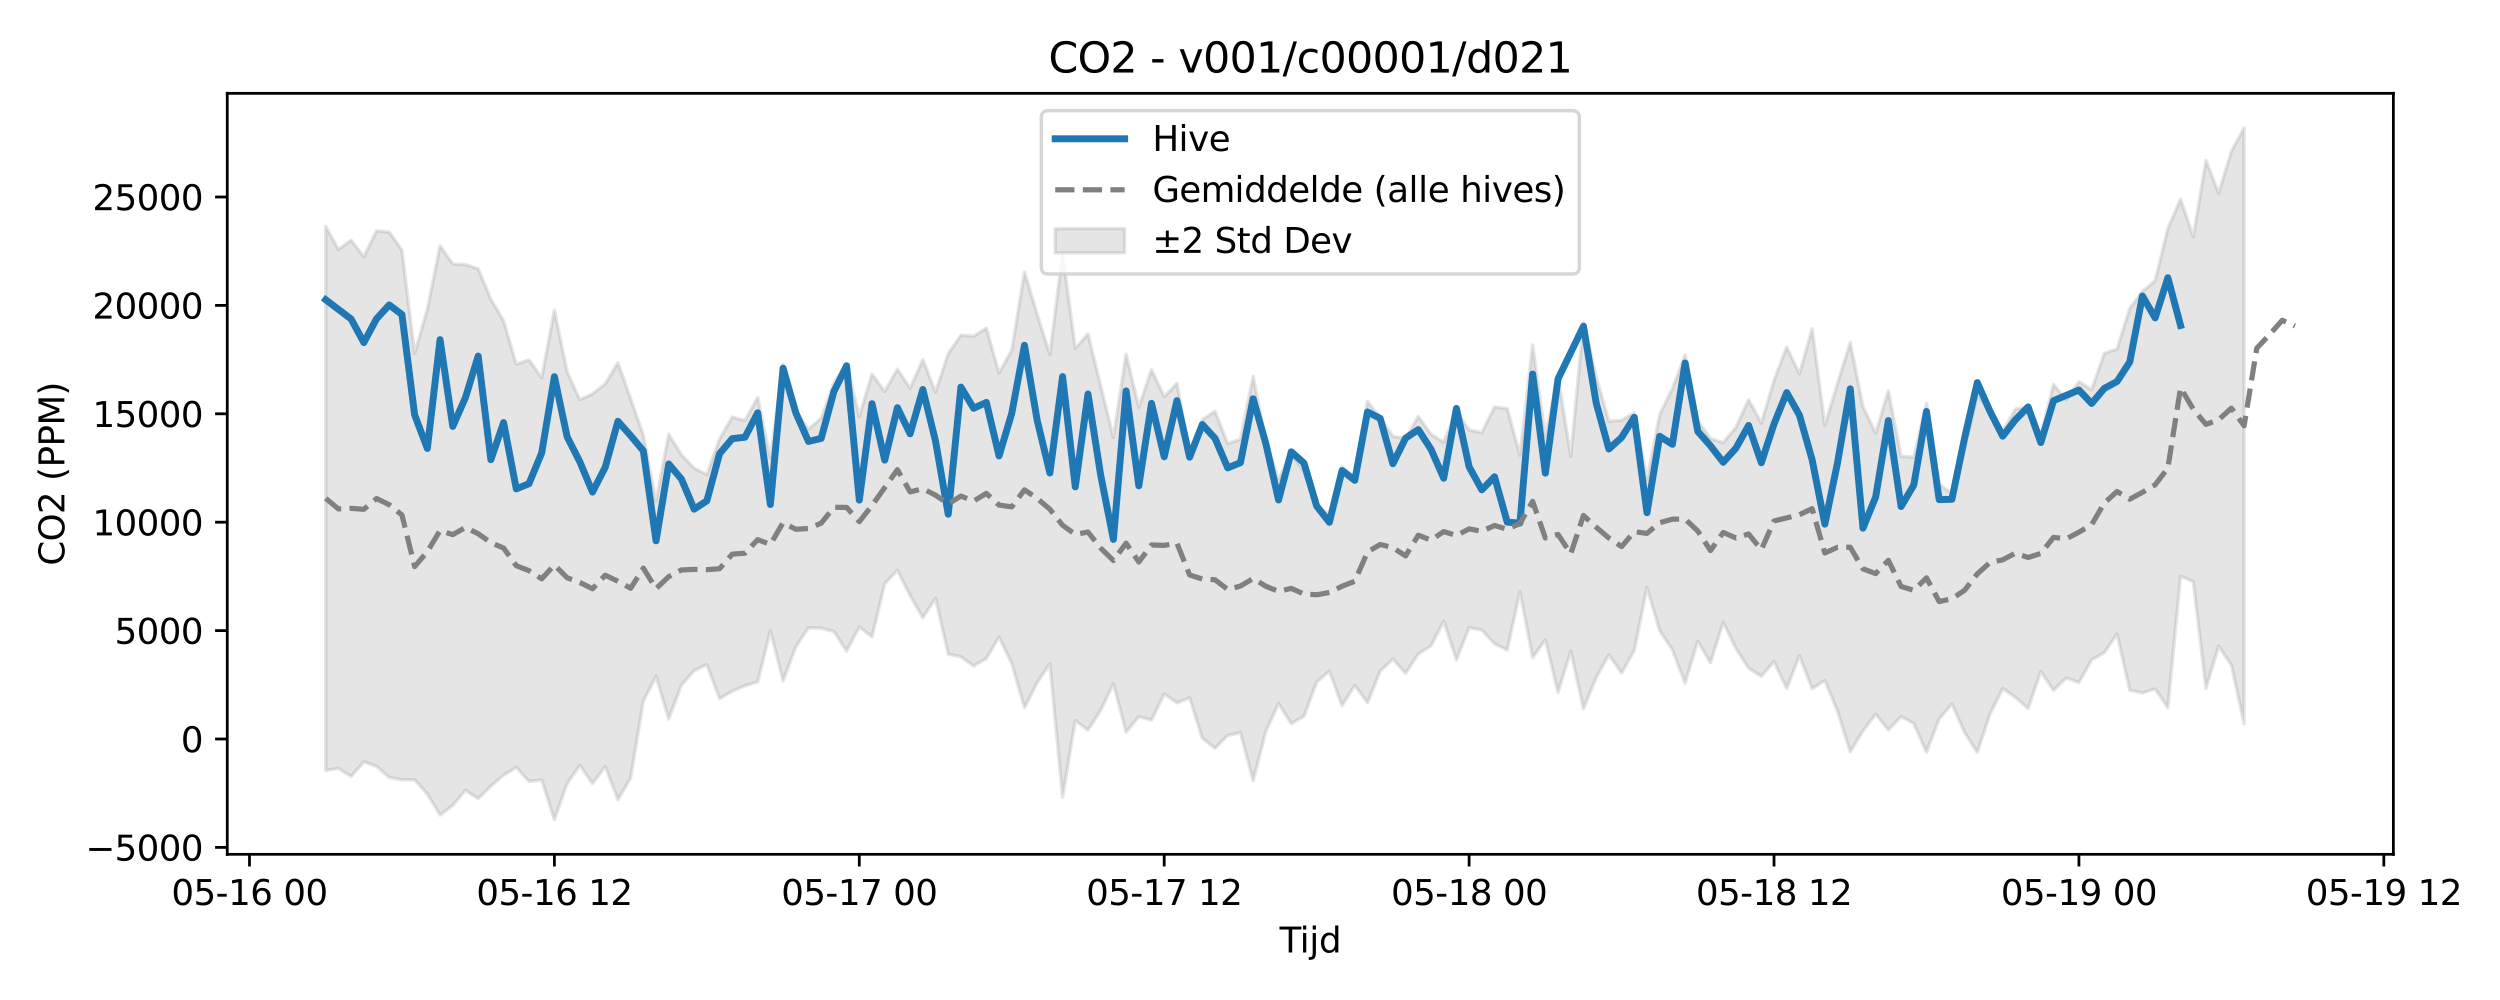 <?xml version="1.0" encoding="utf-8" standalone="no"?>
<!DOCTYPE svg PUBLIC "-//W3C//DTD SVG 1.1//EN"
  "http://www.w3.org/Graphics/SVG/1.1/DTD/svg11.dtd">
<svg xmlns:xlink="http://www.w3.org/1999/xlink" width="720pt" height="288pt" viewBox="0 0 720 288" xmlns="http://www.w3.org/2000/svg" version="1.1">
 <defs>
  <style type="text/css">*{stroke-linejoin: round; stroke-linecap: butt}</style>
 </defs>
 <g id="figure_1">
  <g id="patch_1">
   <path d="M 0 288 
L 720 288 
L 720 0 
L 0 0 
z
" style="fill: #ffffff"/>
  </g>
  <g id="axes_1">
   <g id="patch_2">
    <path d="M 65.45 246.04 
L 689.29 246.04 
L 689.29 26.88 
L 65.45 26.88 
z
" style="fill: #ffffff"/>
   </g>
   <g id="FillBetweenPolyCollection_1">
    <defs>
     <path id="m269639e3c4" d="M 93.806 -222.802 
L 93.806 -66.128 
L 97.465 -66.701 
L 101.124 -64.359 
L 104.783 -68.588 
L 108.442 -67.292 
L 112.101 -64.112 
L 115.76 -63.41 
L 119.419 -63.426 
L 123.077 -59.321 
L 126.736 -53.257 
L 130.395 -56.061 
L 134.054 -60.397 
L 137.713 -57.988 
L 141.372 -61.581 
L 145.031 -64.746 
L 148.69 -67.014 
L 152.348 -62.952 
L 156.007 -63.383 
L 159.666 -51.922 
L 163.325 -62.303 
L 166.984 -67.594 
L 170.643 -62.314 
L 174.302 -67.238 
L 177.961 -57.681 
L 181.62 -63.947 
L 185.278 -86.053 
L 188.937 -93.238 
L 192.596 -80.902 
L 196.255 -90.704 
L 199.914 -94.871 
L 203.573 -96.565 
L 207.232 -86.812 
L 210.891 -88.934 
L 214.549 -90.507 
L 218.208 -91.633 
L 221.867 -106.321 
L 225.526 -91.916 
L 229.185 -101.656 
L 232.844 -107.202 
L 236.503 -107.105 
L 240.162 -106.128 
L 243.821 -100.5 
L 247.479 -107.452 
L 251.138 -104.593 
L 254.797 -119.901 
L 258.456 -123.761 
L 262.115 -116.471 
L 265.774 -110.108 
L 269.433 -115.696 
L 273.092 -99.647 
L 276.75 -98.811 
L 280.409 -96.209 
L 284.068 -98.354 
L 287.727 -104.508 
L 291.386 -96.945 
L 295.045 -84.189 
L 298.704 -91.402 
L 302.363 -96.826 
L 306.022 -58.395 
L 309.68 -80.449 
L 313.339 -77.741 
L 316.998 -83.394 
L 320.657 -91.088 
L 324.316 -77.114 
L 327.975 -81.587 
L 331.634 -80.607 
L 335.293 -88.119 
L 338.952 -85.571 
L 342.61 -87.033 
L 346.269 -75.351 
L 349.928 -72.497 
L 353.587 -76.19 
L 357.246 -76.97 
L 360.905 -63.139 
L 364.564 -77.354 
L 368.223 -85.428 
L 371.881 -79.589 
L 375.54 -81.687 
L 379.199 -91.556 
L 382.858 -94.683 
L 386.517 -84.786 
L 390.176 -90.61 
L 393.835 -85.619 
L 397.494 -94.718 
L 401.153 -98.193 
L 404.811 -94.126 
L 408.47 -99.627 
L 412.129 -102.008 
L 415.788 -109.136 
L 419.447 -97.989 
L 423.106 -107.21 
L 426.765 -106.576 
L 430.424 -102.53 
L 434.082 -100.814 
L 437.741 -117.588 
L 441.4 -98.607 
L 445.059 -103.71 
L 448.718 -88.621 
L 452.377 -100.473 
L 456.036 -83.891 
L 459.695 -92.806 
L 463.354 -99.416 
L 467.012 -94.192 
L 470.671 -100.64 
L 474.33 -118.799 
L 477.989 -106.358 
L 481.648 -100.847 
L 485.307 -91.272 
L 488.966 -103.338 
L 492.625 -97.149 
L 496.283 -108.779 
L 499.942 -101.21 
L 503.601 -95.542 
L 507.26 -93.213 
L 510.919 -97.465 
L 514.578 -89.694 
L 518.237 -99.178 
L 521.896 -89.66 
L 525.555 -92.006 
L 529.213 -83.189 
L 532.872 -71.458 
L 536.531 -77.484 
L 540.19 -82.32 
L 543.849 -77.799 
L 547.508 -81.627 
L 551.167 -79.63 
L 554.826 -71.335 
L 558.484 -80.937 
L 562.143 -85.252 
L 565.802 -77.086 
L 569.461 -71.281 
L 573.12 -82.365 
L 576.779 -89.687 
L 580.438 -87.169 
L 584.097 -83.977 
L 587.756 -94.622 
L 591.414 -89.181 
L 595.073 -92.762 
L 598.732 -91.425 
L 602.391 -97.977 
L 606.05 -100.043 
L 609.709 -105.412 
L 613.368 -89.241 
L 617.027 -88.439 
L 620.685 -89.592 
L 624.344 -84.201 
L 628.003 -122.051 
L 631.662 -120.487 
L 635.321 -89.762 
L 638.98 -101.925 
L 642.639 -96.463 
L 646.298 -79.602 
L 646.298 -251.158 
L 646.298 -251.158 
L 642.639 -244.425 
L 638.98 -232.35 
L 635.321 -241.785 
L 631.662 -219.808 
L 628.003 -230.64 
L 624.344 -222.18 
L 620.685 -207.176 
L 617.027 -204.017 
L 613.368 -199.207 
L 609.709 -187.478 
L 606.05 -186.241 
L 602.391 -175.808 
L 598.732 -178.055 
L 595.073 -172.839 
L 591.414 -177.303 
L 587.756 -162.587 
L 584.097 -170.91 
L 580.438 -170.194 
L 576.779 -163.852 
L 573.12 -169.676 
L 569.461 -174.161 
L 565.802 -158.944 
L 562.143 -145.832 
L 558.484 -148.565 
L 554.826 -171.81 
L 551.167 -156.342 
L 547.508 -156.583 
L 543.849 -175.446 
L 540.19 -163.296 
L 536.531 -170.879 
L 532.872 -189.337 
L 529.213 -177.6 
L 525.555 -165.454 
L 521.896 -193.355 
L 518.237 -180.333 
L 514.578 -188.051 
L 510.919 -178.445 
L 507.26 -166.125 
L 503.601 -172.875 
L 499.942 -164.918 
L 496.283 -160.519 
L 492.625 -161.722 
L 488.966 -166.793 
L 485.307 -185.759 
L 481.648 -176.111 
L 477.989 -168.563 
L 474.33 -149.971 
L 470.671 -169.117 
L 467.012 -166.961 
L 463.354 -166.671 
L 459.695 -179.558 
L 456.036 -195.196 
L 452.377 -156.554 
L 448.718 -179.544 
L 445.059 -162.422 
L 441.4 -188.627 
L 437.741 -156.871 
L 434.082 -170.319 
L 430.424 -170.78 
L 426.765 -163.405 
L 423.106 -164.148 
L 419.447 -169.546 
L 415.788 -160.667 
L 412.129 -162.905 
L 408.47 -168.089 
L 404.811 -161.666 
L 401.153 -162.353 
L 397.494 -167.655 
L 393.835 -172.405 
L 390.176 -150.583 
L 386.517 -153.549 
L 382.858 -140.031 
L 379.199 -141.862 
L 375.54 -152.164 
L 371.881 -157.505 
L 368.223 -149.934 
L 364.564 -160.945 
L 360.905 -179.672 
L 357.246 -161.468 
L 353.587 -160.241 
L 349.928 -169.553 
L 346.269 -167.139 
L 342.61 -157.798 
L 338.952 -177.606 
L 335.293 -173.738 
L 331.634 -181.506 
L 327.975 -170.706 
L 324.316 -186.026 
L 320.657 -162.035 
L 316.998 -176.901 
L 313.339 -191.819 
L 309.68 -187.684 
L 306.022 -215.086 
L 302.363 -185.878 
L 298.704 -197.507 
L 295.045 -209.669 
L 291.386 -187.11 
L 287.727 -180.562 
L 284.068 -193.459 
L 280.409 -191.182 
L 276.75 -191.459 
L 273.092 -186.141 
L 269.433 -175.074 
L 265.774 -184.411 
L 262.115 -176.187 
L 258.456 -181.692 
L 254.797 -175.245 
L 251.138 -180.261 
L 247.479 -168.049 
L 243.821 -183.247 
L 240.162 -177.644 
L 236.503 -167.551 
L 232.844 -164.4 
L 229.185 -169.491 
L 225.526 -183.025 
L 221.867 -156.096 
L 218.208 -173.55 
L 214.549 -166.851 
L 210.891 -167.874 
L 207.232 -161.608 
L 203.573 -151.305 
L 199.914 -153.151 
L 196.255 -156.998 
L 192.596 -162.946 
L 188.937 -143.675 
L 185.278 -162.701 
L 181.62 -173.196 
L 177.961 -183.498 
L 174.302 -177.44 
L 170.643 -174.554 
L 166.984 -172.904 
L 163.325 -180.923 
L 159.666 -198.662 
L 156.007 -179.21 
L 152.348 -184.345 
L 148.69 -183.127 
L 145.031 -195.591 
L 141.372 -201.831 
L 137.713 -210.585 
L 134.054 -211.81 
L 130.395 -211.99 
L 126.736 -217.184 
L 123.077 -198.941 
L 119.419 -186.227 
L 115.76 -215.955 
L 112.101 -221.166 
L 108.442 -221.535 
L 104.783 -214.043 
L 101.124 -218.827 
L 97.465 -216.17 
L 93.806 -222.802 
z
" style="stroke: #808080; stroke-opacity: 0.2"/>
    </defs>
    <g clip-path="url(#pb106a09629)">
     <use xlink:href="#m269639e3c4" x="0" y="288" style="fill: #808080; fill-opacity: 0.2; stroke: #808080; stroke-opacity: 0.2"/>
    </g>
   </g>
   <g id="matplotlib.axis_1">
    <g id="xtick_1">
     <g id="line2d_1">
      <defs>
       <path id="m9299d41a07" d="M 0 0 
L 0 3.5 
" style="stroke: #000000; stroke-width: 0.8"/>
      </defs>
      <g>
       <use xlink:href="#m9299d41a07" x="71.853" y="246.04" style="stroke: #000000; stroke-width: 0.8"/>
      </g>
     </g>
     <g id="text_1">
      <!-- 05-16 00 -->
      <g transform="translate(49.373 260.638) scale(0.1 -0.1)">
       <defs>
        <path id="DejaVuSans-30" d="M 2034 4250 
Q 1547 4250 1301 3770 
Q 1056 3291 1056 2328 
Q 1056 1369 1301 889 
Q 1547 409 2034 409 
Q 2525 409 2770 889 
Q 3016 1369 3016 2328 
Q 3016 3291 2770 3770 
Q 2525 4250 2034 4250 
z
M 2034 4750 
Q 2819 4750 3233 4129 
Q 3647 3509 3647 2328 
Q 3647 1150 3233 529 
Q 2819 -91 2034 -91 
Q 1250 -91 836 529 
Q 422 1150 422 2328 
Q 422 3509 836 4129 
Q 1250 4750 2034 4750 
z
" transform="scale(0.016)"/>
        <path id="DejaVuSans-35" d="M 691 4666 
L 3169 4666 
L 3169 4134 
L 1269 4134 
L 1269 2991 
Q 1406 3038 1543 3061 
Q 1681 3084 1819 3084 
Q 2600 3084 3056 2656 
Q 3513 2228 3513 1497 
Q 3513 744 3044 326 
Q 2575 -91 1722 -91 
Q 1428 -91 1123 -41 
Q 819 9 494 109 
L 494 744 
Q 775 591 1075 516 
Q 1375 441 1709 441 
Q 2250 441 2565 725 
Q 2881 1009 2881 1497 
Q 2881 1984 2565 2268 
Q 2250 2553 1709 2553 
Q 1456 2553 1204 2497 
Q 953 2441 691 2322 
L 691 4666 
z
" transform="scale(0.016)"/>
        <path id="DejaVuSans-2d" d="M 313 2009 
L 1997 2009 
L 1997 1497 
L 313 1497 
L 313 2009 
z
" transform="scale(0.016)"/>
        <path id="DejaVuSans-31" d="M 794 531 
L 1825 531 
L 1825 4091 
L 703 3866 
L 703 4441 
L 1819 4666 
L 2450 4666 
L 2450 531 
L 3481 531 
L 3481 0 
L 794 0 
L 794 531 
z
" transform="scale(0.016)"/>
        <path id="DejaVuSans-36" d="M 2113 2584 
Q 1688 2584 1439 2293 
Q 1191 2003 1191 1497 
Q 1191 994 1439 701 
Q 1688 409 2113 409 
Q 2538 409 2786 701 
Q 3034 994 3034 1497 
Q 3034 2003 2786 2293 
Q 2538 2584 2113 2584 
z
M 3366 4563 
L 3366 3988 
Q 3128 4100 2886 4159 
Q 2644 4219 2406 4219 
Q 1781 4219 1451 3797 
Q 1122 3375 1075 2522 
Q 1259 2794 1537 2939 
Q 1816 3084 2150 3084 
Q 2853 3084 3261 2657 
Q 3669 2231 3669 1497 
Q 3669 778 3244 343 
Q 2819 -91 2113 -91 
Q 1303 -91 875 529 
Q 447 1150 447 2328 
Q 447 3434 972 4092 
Q 1497 4750 2381 4750 
Q 2619 4750 2861 4703 
Q 3103 4656 3366 4563 
z
" transform="scale(0.016)"/>
        <path id="DejaVuSans-20" transform="scale(0.016)"/>
       </defs>
       <use xlink:href="#DejaVuSans-30"/>
       <use xlink:href="#DejaVuSans-35" transform="translate(63.623 0)"/>
       <use xlink:href="#DejaVuSans-2d" transform="translate(127.246 0)"/>
       <use xlink:href="#DejaVuSans-31" transform="translate(163.33 0)"/>
       <use xlink:href="#DejaVuSans-36" transform="translate(226.953 0)"/>
       <use xlink:href="#DejaVuSans-20" transform="translate(290.576 0)"/>
       <use xlink:href="#DejaVuSans-30" transform="translate(322.363 0)"/>
       <use xlink:href="#DejaVuSans-30" transform="translate(385.986 0)"/>
      </g>
     </g>
    </g>
    <g id="xtick_2">
     <g id="line2d_2">
      <g>
       <use xlink:href="#m9299d41a07" x="159.666" y="246.04" style="stroke: #000000; stroke-width: 0.8"/>
      </g>
     </g>
     <g id="text_2">
      <!-- 05-16 12 -->
      <g transform="translate(137.186 260.638) scale(0.1 -0.1)">
       <defs>
        <path id="DejaVuSans-32" d="M 1228 531 
L 3431 531 
L 3431 0 
L 469 0 
L 469 531 
Q 828 903 1448 1529 
Q 2069 2156 2228 2338 
Q 2531 2678 2651 2914 
Q 2772 3150 2772 3378 
Q 2772 3750 2511 3984 
Q 2250 4219 1831 4219 
Q 1534 4219 1204 4116 
Q 875 4013 500 3803 
L 500 4441 
Q 881 4594 1212 4672 
Q 1544 4750 1819 4750 
Q 2544 4750 2975 4387 
Q 3406 4025 3406 3419 
Q 3406 3131 3298 2873 
Q 3191 2616 2906 2266 
Q 2828 2175 2409 1742 
Q 1991 1309 1228 531 
z
" transform="scale(0.016)"/>
       </defs>
       <use xlink:href="#DejaVuSans-30"/>
       <use xlink:href="#DejaVuSans-35" transform="translate(63.623 0)"/>
       <use xlink:href="#DejaVuSans-2d" transform="translate(127.246 0)"/>
       <use xlink:href="#DejaVuSans-31" transform="translate(163.33 0)"/>
       <use xlink:href="#DejaVuSans-36" transform="translate(226.953 0)"/>
       <use xlink:href="#DejaVuSans-20" transform="translate(290.576 0)"/>
       <use xlink:href="#DejaVuSans-31" transform="translate(322.363 0)"/>
       <use xlink:href="#DejaVuSans-32" transform="translate(385.986 0)"/>
      </g>
     </g>
    </g>
    <g id="xtick_3">
     <g id="line2d_3">
      <g>
       <use xlink:href="#m9299d41a07" x="247.479" y="246.04" style="stroke: #000000; stroke-width: 0.8"/>
      </g>
     </g>
     <g id="text_3">
      <!-- 05-17 00 -->
      <g transform="translate(224.999 260.638) scale(0.1 -0.1)">
       <defs>
        <path id="DejaVuSans-37" d="M 525 4666 
L 3525 4666 
L 3525 4397 
L 1831 0 
L 1172 0 
L 2766 4134 
L 525 4134 
L 525 4666 
z
" transform="scale(0.016)"/>
       </defs>
       <use xlink:href="#DejaVuSans-30"/>
       <use xlink:href="#DejaVuSans-35" transform="translate(63.623 0)"/>
       <use xlink:href="#DejaVuSans-2d" transform="translate(127.246 0)"/>
       <use xlink:href="#DejaVuSans-31" transform="translate(163.33 0)"/>
       <use xlink:href="#DejaVuSans-37" transform="translate(226.953 0)"/>
       <use xlink:href="#DejaVuSans-20" transform="translate(290.576 0)"/>
       <use xlink:href="#DejaVuSans-30" transform="translate(322.363 0)"/>
       <use xlink:href="#DejaVuSans-30" transform="translate(385.986 0)"/>
      </g>
     </g>
    </g>
    <g id="xtick_4">
     <g id="line2d_4">
      <g>
       <use xlink:href="#m9299d41a07" x="335.293" y="246.04" style="stroke: #000000; stroke-width: 0.8"/>
      </g>
     </g>
     <g id="text_4">
      <!-- 05-17 12 -->
      <g transform="translate(312.812 260.638) scale(0.1 -0.1)">
       <use xlink:href="#DejaVuSans-30"/>
       <use xlink:href="#DejaVuSans-35" transform="translate(63.623 0)"/>
       <use xlink:href="#DejaVuSans-2d" transform="translate(127.246 0)"/>
       <use xlink:href="#DejaVuSans-31" transform="translate(163.33 0)"/>
       <use xlink:href="#DejaVuSans-37" transform="translate(226.953 0)"/>
       <use xlink:href="#DejaVuSans-20" transform="translate(290.576 0)"/>
       <use xlink:href="#DejaVuSans-31" transform="translate(322.363 0)"/>
       <use xlink:href="#DejaVuSans-32" transform="translate(385.986 0)"/>
      </g>
     </g>
    </g>
    <g id="xtick_5">
     <g id="line2d_5">
      <g>
       <use xlink:href="#m9299d41a07" x="423.106" y="246.04" style="stroke: #000000; stroke-width: 0.8"/>
      </g>
     </g>
     <g id="text_5">
      <!-- 05-18 00 -->
      <g transform="translate(400.625 260.638) scale(0.1 -0.1)">
       <defs>
        <path id="DejaVuSans-38" d="M 2034 2216 
Q 1584 2216 1326 1975 
Q 1069 1734 1069 1313 
Q 1069 891 1326 650 
Q 1584 409 2034 409 
Q 2484 409 2743 651 
Q 3003 894 3003 1313 
Q 3003 1734 2745 1975 
Q 2488 2216 2034 2216 
z
M 1403 2484 
Q 997 2584 770 2862 
Q 544 3141 544 3541 
Q 544 4100 942 4425 
Q 1341 4750 2034 4750 
Q 2731 4750 3128 4425 
Q 3525 4100 3525 3541 
Q 3525 3141 3298 2862 
Q 3072 2584 2669 2484 
Q 3125 2378 3379 2068 
Q 3634 1759 3634 1313 
Q 3634 634 3220 271 
Q 2806 -91 2034 -91 
Q 1263 -91 848 271 
Q 434 634 434 1313 
Q 434 1759 690 2068 
Q 947 2378 1403 2484 
z
M 1172 3481 
Q 1172 3119 1398 2916 
Q 1625 2713 2034 2713 
Q 2441 2713 2670 2916 
Q 2900 3119 2900 3481 
Q 2900 3844 2670 4047 
Q 2441 4250 2034 4250 
Q 1625 4250 1398 4047 
Q 1172 3844 1172 3481 
z
" transform="scale(0.016)"/>
       </defs>
       <use xlink:href="#DejaVuSans-30"/>
       <use xlink:href="#DejaVuSans-35" transform="translate(63.623 0)"/>
       <use xlink:href="#DejaVuSans-2d" transform="translate(127.246 0)"/>
       <use xlink:href="#DejaVuSans-31" transform="translate(163.33 0)"/>
       <use xlink:href="#DejaVuSans-38" transform="translate(226.953 0)"/>
       <use xlink:href="#DejaVuSans-20" transform="translate(290.576 0)"/>
       <use xlink:href="#DejaVuSans-30" transform="translate(322.363 0)"/>
       <use xlink:href="#DejaVuSans-30" transform="translate(385.986 0)"/>
      </g>
     </g>
    </g>
    <g id="xtick_6">
     <g id="line2d_6">
      <g>
       <use xlink:href="#m9299d41a07" x="510.919" y="246.04" style="stroke: #000000; stroke-width: 0.8"/>
      </g>
     </g>
     <g id="text_6">
      <!-- 05-18 12 -->
      <g transform="translate(488.439 260.638) scale(0.1 -0.1)">
       <use xlink:href="#DejaVuSans-30"/>
       <use xlink:href="#DejaVuSans-35" transform="translate(63.623 0)"/>
       <use xlink:href="#DejaVuSans-2d" transform="translate(127.246 0)"/>
       <use xlink:href="#DejaVuSans-31" transform="translate(163.33 0)"/>
       <use xlink:href="#DejaVuSans-38" transform="translate(226.953 0)"/>
       <use xlink:href="#DejaVuSans-20" transform="translate(290.576 0)"/>
       <use xlink:href="#DejaVuSans-31" transform="translate(322.363 0)"/>
       <use xlink:href="#DejaVuSans-32" transform="translate(385.986 0)"/>
      </g>
     </g>
    </g>
    <g id="xtick_7">
     <g id="line2d_7">
      <g>
       <use xlink:href="#m9299d41a07" x="598.732" y="246.04" style="stroke: #000000; stroke-width: 0.8"/>
      </g>
     </g>
     <g id="text_7">
      <!-- 05-19 00 -->
      <g transform="translate(576.252 260.638) scale(0.1 -0.1)">
       <defs>
        <path id="DejaVuSans-39" d="M 703 97 
L 703 672 
Q 941 559 1184 500 
Q 1428 441 1663 441 
Q 2288 441 2617 861 
Q 2947 1281 2994 2138 
Q 2813 1869 2534 1725 
Q 2256 1581 1919 1581 
Q 1219 1581 811 2004 
Q 403 2428 403 3163 
Q 403 3881 828 4315 
Q 1253 4750 1959 4750 
Q 2769 4750 3195 4129 
Q 3622 3509 3622 2328 
Q 3622 1225 3098 567 
Q 2575 -91 1691 -91 
Q 1453 -91 1209 -44 
Q 966 3 703 97 
z
M 1959 2075 
Q 2384 2075 2632 2365 
Q 2881 2656 2881 3163 
Q 2881 3666 2632 3958 
Q 2384 4250 1959 4250 
Q 1534 4250 1286 3958 
Q 1038 3666 1038 3163 
Q 1038 2656 1286 2365 
Q 1534 2075 1959 2075 
z
" transform="scale(0.016)"/>
       </defs>
       <use xlink:href="#DejaVuSans-30"/>
       <use xlink:href="#DejaVuSans-35" transform="translate(63.623 0)"/>
       <use xlink:href="#DejaVuSans-2d" transform="translate(127.246 0)"/>
       <use xlink:href="#DejaVuSans-31" transform="translate(163.33 0)"/>
       <use xlink:href="#DejaVuSans-39" transform="translate(226.953 0)"/>
       <use xlink:href="#DejaVuSans-20" transform="translate(290.576 0)"/>
       <use xlink:href="#DejaVuSans-30" transform="translate(322.363 0)"/>
       <use xlink:href="#DejaVuSans-30" transform="translate(385.986 0)"/>
      </g>
     </g>
    </g>
    <g id="xtick_8">
     <g id="line2d_8">
      <g>
       <use xlink:href="#m9299d41a07" x="686.545" y="246.04" style="stroke: #000000; stroke-width: 0.8"/>
      </g>
     </g>
     <g id="text_8">
      <!-- 05-19 12 -->
      <g transform="translate(664.065 260.638) scale(0.1 -0.1)">
       <use xlink:href="#DejaVuSans-30"/>
       <use xlink:href="#DejaVuSans-35" transform="translate(63.623 0)"/>
       <use xlink:href="#DejaVuSans-2d" transform="translate(127.246 0)"/>
       <use xlink:href="#DejaVuSans-31" transform="translate(163.33 0)"/>
       <use xlink:href="#DejaVuSans-39" transform="translate(226.953 0)"/>
       <use xlink:href="#DejaVuSans-20" transform="translate(290.576 0)"/>
       <use xlink:href="#DejaVuSans-31" transform="translate(322.363 0)"/>
       <use xlink:href="#DejaVuSans-32" transform="translate(385.986 0)"/>
      </g>
     </g>
    </g>
    <g id="text_9">
     <!-- Tijd -->
     <g transform="translate(368.52 274.317) scale(0.1 -0.1)">
      <defs>
       <path id="DejaVuSans-54" d="M -19 4666 
L 3928 4666 
L 3928 4134 
L 2272 4134 
L 2272 0 
L 1638 0 
L 1638 4134 
L -19 4134 
L -19 4666 
z
" transform="scale(0.016)"/>
       <path id="DejaVuSans-69" d="M 603 3500 
L 1178 3500 
L 1178 0 
L 603 0 
L 603 3500 
z
M 603 4863 
L 1178 4863 
L 1178 4134 
L 603 4134 
L 603 4863 
z
" transform="scale(0.016)"/>
       <path id="DejaVuSans-6a" d="M 603 3500 
L 1178 3500 
L 1178 -63 
Q 1178 -731 923 -1031 
Q 669 -1331 103 -1331 
L -116 -1331 
L -116 -844 
L 38 -844 
Q 366 -844 484 -692 
Q 603 -541 603 -63 
L 603 3500 
z
M 603 4863 
L 1178 4863 
L 1178 4134 
L 603 4134 
L 603 4863 
z
" transform="scale(0.016)"/>
       <path id="DejaVuSans-64" d="M 2906 2969 
L 2906 4863 
L 3481 4863 
L 3481 0 
L 2906 0 
L 2906 525 
Q 2725 213 2448 61 
Q 2172 -91 1784 -91 
Q 1150 -91 751 415 
Q 353 922 353 1747 
Q 353 2572 751 3078 
Q 1150 3584 1784 3584 
Q 2172 3584 2448 3432 
Q 2725 3281 2906 2969 
z
M 947 1747 
Q 947 1113 1208 752 
Q 1469 391 1925 391 
Q 2381 391 2643 752 
Q 2906 1113 2906 1747 
Q 2906 2381 2643 2742 
Q 2381 3103 1925 3103 
Q 1469 3103 1208 2742 
Q 947 2381 947 1747 
z
" transform="scale(0.016)"/>
      </defs>
      <use xlink:href="#DejaVuSans-54"/>
      <use xlink:href="#DejaVuSans-69" transform="translate(57.959 0)"/>
      <use xlink:href="#DejaVuSans-6a" transform="translate(85.742 0)"/>
      <use xlink:href="#DejaVuSans-64" transform="translate(113.525 0)"/>
     </g>
    </g>
   </g>
   <g id="matplotlib.axis_2">
    <g id="ytick_1">
     <g id="line2d_9">
      <defs>
       <path id="m21ec4c63c6" d="M 0 0 
L -3.5 0 
" style="stroke: #000000; stroke-width: 0.8"/>
      </defs>
      <g>
       <use xlink:href="#m21ec4c63c6" x="65.45" y="244.054" style="stroke: #000000; stroke-width: 0.8"/>
      </g>
     </g>
     <g id="text_10">
      <!-- −5000 -->
      <g transform="translate(24.62 247.853) scale(0.1 -0.1)">
       <defs>
        <path id="DejaVuSans-2212" d="M 678 2272 
L 4684 2272 
L 4684 1741 
L 678 1741 
L 678 2272 
z
" transform="scale(0.016)"/>
       </defs>
       <use xlink:href="#DejaVuSans-2212"/>
       <use xlink:href="#DejaVuSans-35" transform="translate(83.789 0)"/>
       <use xlink:href="#DejaVuSans-30" transform="translate(147.412 0)"/>
       <use xlink:href="#DejaVuSans-30" transform="translate(211.035 0)"/>
       <use xlink:href="#DejaVuSans-30" transform="translate(274.658 0)"/>
      </g>
     </g>
    </g>
    <g id="ytick_2">
     <g id="line2d_10">
      <g>
       <use xlink:href="#m21ec4c63c6" x="65.45" y="212.834" style="stroke: #000000; stroke-width: 0.8"/>
      </g>
     </g>
     <g id="text_11">
      <!-- 0 -->
      <g transform="translate(52.087 216.633) scale(0.1 -0.1)">
       <use xlink:href="#DejaVuSans-30"/>
      </g>
     </g>
    </g>
    <g id="ytick_3">
     <g id="line2d_11">
      <g>
       <use xlink:href="#m21ec4c63c6" x="65.45" y="181.613" style="stroke: #000000; stroke-width: 0.8"/>
      </g>
     </g>
     <g id="text_12">
      <!-- 5000 -->
      <g transform="translate(33 185.413) scale(0.1 -0.1)">
       <use xlink:href="#DejaVuSans-35"/>
       <use xlink:href="#DejaVuSans-30" transform="translate(63.623 0)"/>
       <use xlink:href="#DejaVuSans-30" transform="translate(127.246 0)"/>
       <use xlink:href="#DejaVuSans-30" transform="translate(190.869 0)"/>
      </g>
     </g>
    </g>
    <g id="ytick_4">
     <g id="line2d_12">
      <g>
       <use xlink:href="#m21ec4c63c6" x="65.45" y="150.393" style="stroke: #000000; stroke-width: 0.8"/>
      </g>
     </g>
     <g id="text_13">
      <!-- 10000 -->
      <g transform="translate(26.637 154.193) scale(0.1 -0.1)">
       <use xlink:href="#DejaVuSans-31"/>
       <use xlink:href="#DejaVuSans-30" transform="translate(63.623 0)"/>
       <use xlink:href="#DejaVuSans-30" transform="translate(127.246 0)"/>
       <use xlink:href="#DejaVuSans-30" transform="translate(190.869 0)"/>
       <use xlink:href="#DejaVuSans-30" transform="translate(254.492 0)"/>
      </g>
     </g>
    </g>
    <g id="ytick_5">
     <g id="line2d_13">
      <g>
       <use xlink:href="#m21ec4c63c6" x="65.45" y="119.173" style="stroke: #000000; stroke-width: 0.8"/>
      </g>
     </g>
     <g id="text_14">
      <!-- 15000 -->
      <g transform="translate(26.637 122.973) scale(0.1 -0.1)">
       <use xlink:href="#DejaVuSans-31"/>
       <use xlink:href="#DejaVuSans-35" transform="translate(63.623 0)"/>
       <use xlink:href="#DejaVuSans-30" transform="translate(127.246 0)"/>
       <use xlink:href="#DejaVuSans-30" transform="translate(190.869 0)"/>
       <use xlink:href="#DejaVuSans-30" transform="translate(254.492 0)"/>
      </g>
     </g>
    </g>
    <g id="ytick_6">
     <g id="line2d_14">
      <g>
       <use xlink:href="#m21ec4c63c6" x="65.45" y="87.953" style="stroke: #000000; stroke-width: 0.8"/>
      </g>
     </g>
     <g id="text_15">
      <!-- 20000 -->
      <g transform="translate(26.637 91.752) scale(0.1 -0.1)">
       <use xlink:href="#DejaVuSans-32"/>
       <use xlink:href="#DejaVuSans-30" transform="translate(63.623 0)"/>
       <use xlink:href="#DejaVuSans-30" transform="translate(127.246 0)"/>
       <use xlink:href="#DejaVuSans-30" transform="translate(190.869 0)"/>
       <use xlink:href="#DejaVuSans-30" transform="translate(254.492 0)"/>
      </g>
     </g>
    </g>
    <g id="ytick_7">
     <g id="line2d_15">
      <g>
       <use xlink:href="#m21ec4c63c6" x="65.45" y="56.733" style="stroke: #000000; stroke-width: 0.8"/>
      </g>
     </g>
     <g id="text_16">
      <!-- 25000 -->
      <g transform="translate(26.637 60.532) scale(0.1 -0.1)">
       <use xlink:href="#DejaVuSans-32"/>
       <use xlink:href="#DejaVuSans-35" transform="translate(63.623 0)"/>
       <use xlink:href="#DejaVuSans-30" transform="translate(127.246 0)"/>
       <use xlink:href="#DejaVuSans-30" transform="translate(190.869 0)"/>
       <use xlink:href="#DejaVuSans-30" transform="translate(254.492 0)"/>
      </g>
     </g>
    </g>
    <g id="text_17">
     <!-- CO2 (PPM) -->
     <g transform="translate(18.541 162.903) rotate(-90) scale(0.1 -0.1)">
      <defs>
       <path id="DejaVuSans-43" d="M 4122 4306 
L 4122 3641 
Q 3803 3938 3442 4084 
Q 3081 4231 2675 4231 
Q 1875 4231 1450 3742 
Q 1025 3253 1025 2328 
Q 1025 1406 1450 917 
Q 1875 428 2675 428 
Q 3081 428 3442 575 
Q 3803 722 4122 1019 
L 4122 359 
Q 3791 134 3420 21 
Q 3050 -91 2638 -91 
Q 1578 -91 968 557 
Q 359 1206 359 2328 
Q 359 3453 968 4101 
Q 1578 4750 2638 4750 
Q 3056 4750 3426 4639 
Q 3797 4528 4122 4306 
z
" transform="scale(0.016)"/>
       <path id="DejaVuSans-4f" d="M 2522 4238 
Q 1834 4238 1429 3725 
Q 1025 3213 1025 2328 
Q 1025 1447 1429 934 
Q 1834 422 2522 422 
Q 3209 422 3611 934 
Q 4013 1447 4013 2328 
Q 4013 3213 3611 3725 
Q 3209 4238 2522 4238 
z
M 2522 4750 
Q 3503 4750 4090 4092 
Q 4678 3434 4678 2328 
Q 4678 1225 4090 567 
Q 3503 -91 2522 -91 
Q 1538 -91 948 565 
Q 359 1222 359 2328 
Q 359 3434 948 4092 
Q 1538 4750 2522 4750 
z
" transform="scale(0.016)"/>
       <path id="DejaVuSans-28" d="M 1984 4856 
Q 1566 4138 1362 3434 
Q 1159 2731 1159 2009 
Q 1159 1288 1364 580 
Q 1569 -128 1984 -844 
L 1484 -844 
Q 1016 -109 783 600 
Q 550 1309 550 2009 
Q 550 2706 781 3412 
Q 1013 4119 1484 4856 
L 1984 4856 
z
" transform="scale(0.016)"/>
       <path id="DejaVuSans-50" d="M 1259 4147 
L 1259 2394 
L 2053 2394 
Q 2494 2394 2734 2622 
Q 2975 2850 2975 3272 
Q 2975 3691 2734 3919 
Q 2494 4147 2053 4147 
L 1259 4147 
z
M 628 4666 
L 2053 4666 
Q 2838 4666 3239 4311 
Q 3641 3956 3641 3272 
Q 3641 2581 3239 2228 
Q 2838 1875 2053 1875 
L 1259 1875 
L 1259 0 
L 628 0 
L 628 4666 
z
" transform="scale(0.016)"/>
       <path id="DejaVuSans-4d" d="M 628 4666 
L 1569 4666 
L 2759 1491 
L 3956 4666 
L 4897 4666 
L 4897 0 
L 4281 0 
L 4281 4097 
L 3078 897 
L 2444 897 
L 1241 4097 
L 1241 0 
L 628 0 
L 628 4666 
z
" transform="scale(0.016)"/>
       <path id="DejaVuSans-29" d="M 513 4856 
L 1013 4856 
Q 1481 4119 1714 3412 
Q 1947 2706 1947 2009 
Q 1947 1309 1714 600 
Q 1481 -109 1013 -844 
L 513 -844 
Q 928 -128 1133 580 
Q 1338 1288 1338 2009 
Q 1338 2731 1133 3434 
Q 928 4138 513 4856 
z
" transform="scale(0.016)"/>
      </defs>
      <use xlink:href="#DejaVuSans-43"/>
      <use xlink:href="#DejaVuSans-4f" transform="translate(69.824 0)"/>
      <use xlink:href="#DejaVuSans-32" transform="translate(148.535 0)"/>
      <use xlink:href="#DejaVuSans-20" transform="translate(212.158 0)"/>
      <use xlink:href="#DejaVuSans-28" transform="translate(243.945 0)"/>
      <use xlink:href="#DejaVuSans-50" transform="translate(282.959 0)"/>
      <use xlink:href="#DejaVuSans-50" transform="translate(343.262 0)"/>
      <use xlink:href="#DejaVuSans-4d" transform="translate(403.564 0)"/>
      <use xlink:href="#DejaVuSans-29" transform="translate(489.844 0)"/>
     </g>
    </g>
   </g>
   <g id="line2d_16">
    <path d="M 93.806 86.333 
L 101.124 91.881 
L 104.783 98.662 
L 108.442 91.81 
L 112.101 87.818 
L 115.76 90.592 
L 119.419 119.5 
L 123.077 129.161 
L 126.736 97.816 
L 130.395 122.807 
L 134.054 114.476 
L 137.713 102.546 
L 141.372 132.398 
L 145.031 121.708 
L 148.69 140.796 
L 152.348 139.3 
L 156.007 130.442 
L 159.666 108.484 
L 163.325 125.764 
L 166.984 132.979 
L 170.643 141.718 
L 174.302 134.569 
L 177.961 121.334 
L 181.62 125.457 
L 185.278 129.832 
L 188.937 155.751 
L 192.596 133.641 
L 196.255 137.977 
L 199.914 146.635 
L 203.573 144.233 
L 207.232 130.658 
L 210.891 126.327 
L 214.549 125.927 
L 218.208 118.89 
L 221.867 145.292 
L 225.526 106.05 
L 229.185 118.88 
L 232.844 127.13 
L 236.503 126.264 
L 240.162 112.761 
L 243.821 105.359 
L 247.479 144.027 
L 251.138 116.27 
L 254.797 132.515 
L 258.456 117.427 
L 262.115 124.928 
L 265.774 112.168 
L 269.433 127.026 
L 273.092 148.099 
L 276.75 111.481 
L 280.409 117.584 
L 284.068 115.895 
L 287.727 131.31 
L 291.386 119.021 
L 295.045 99.445 
L 298.704 121.04 
L 302.363 136.219 
L 306.022 108.462 
L 309.68 140.226 
L 313.339 113.473 
L 316.998 136.85 
L 320.657 155.348 
L 324.316 112.582 
L 327.975 139.916 
L 331.634 116.176 
L 335.293 131.558 
L 338.952 115.387 
L 342.61 131.668 
L 346.269 122.27 
L 349.928 126.242 
L 353.587 134.762 
L 357.246 133.245 
L 360.905 114.84 
L 364.564 127.771 
L 368.223 143.993 
L 371.881 130.125 
L 375.54 133.363 
L 379.199 145.754 
L 382.858 150.415 
L 386.517 135.518 
L 390.176 138.338 
L 393.835 118.647 
L 397.494 120.495 
L 401.153 133.555 
L 404.811 126.187 
L 408.47 123.729 
L 412.129 129.389 
L 415.788 137.726 
L 419.447 117.633 
L 423.106 134.436 
L 426.765 141.067 
L 430.424 137.316 
L 434.082 150.389 
L 437.741 150.643 
L 441.4 107.732 
L 445.059 136.261 
L 448.718 109.12 
L 456.036 93.966 
L 459.695 116.048 
L 463.354 129.31 
L 467.012 125.989 
L 470.671 120.191 
L 474.33 147.665 
L 477.989 125.655 
L 481.648 127.965 
L 485.307 104.542 
L 488.966 124.258 
L 492.625 128.404 
L 496.283 133.132 
L 499.942 129.085 
L 503.601 122.543 
L 507.26 133.279 
L 510.919 122.096 
L 514.578 113.064 
L 518.237 119.563 
L 521.896 132.417 
L 525.555 150.962 
L 529.213 133.235 
L 532.872 111.989 
L 536.531 152.114 
L 540.19 143.132 
L 543.849 121.128 
L 547.508 145.879 
L 551.167 139.707 
L 554.826 118.505 
L 558.484 143.893 
L 562.143 143.791 
L 565.802 126.14 
L 569.461 110.186 
L 573.12 118.464 
L 576.779 125.625 
L 580.438 120.882 
L 584.097 117.2 
L 587.756 127.449 
L 591.414 115.402 
L 598.732 112.322 
L 602.391 116.191 
L 606.05 111.847 
L 609.709 109.876 
L 613.368 104.258 
L 617.027 85.26 
L 620.685 91.556 
L 624.344 79.986 
L 628.003 93.732 
L 628.003 93.732 
" clip-path="url(#pb106a09629)" style="fill: none; stroke: #1f77b4; stroke-width: 2; stroke-linecap: square"/>
   </g>
   <g id="line2d_17">
    <path d="M 93.806 143.535 
L 97.465 146.565 
L 101.124 146.407 
L 104.783 146.684 
L 108.442 143.586 
L 112.101 145.361 
L 115.76 148.317 
L 119.419 163.174 
L 123.077 158.869 
L 126.736 152.779 
L 130.395 153.974 
L 134.054 151.896 
L 137.713 153.714 
L 141.372 156.294 
L 145.031 157.832 
L 148.69 162.929 
L 152.348 164.352 
L 156.007 166.703 
L 159.666 162.708 
L 163.325 166.387 
L 166.984 167.751 
L 170.643 169.566 
L 174.302 165.661 
L 177.961 167.41 
L 181.62 169.429 
L 185.278 163.623 
L 188.937 169.543 
L 192.596 166.076 
L 196.255 164.149 
L 199.914 163.989 
L 203.573 164.065 
L 207.232 163.79 
L 210.891 159.596 
L 214.549 159.321 
L 218.208 155.408 
L 221.867 156.792 
L 225.526 150.529 
L 229.185 152.427 
L 232.844 152.199 
L 236.503 150.672 
L 240.162 146.114 
L 243.821 146.126 
L 247.479 150.25 
L 251.138 145.573 
L 258.456 135.273 
L 262.115 141.671 
L 265.774 140.74 
L 269.433 142.615 
L 273.092 145.106 
L 276.75 142.865 
L 280.409 144.304 
L 284.068 142.094 
L 287.727 145.465 
L 291.386 145.972 
L 295.045 141.071 
L 298.704 143.545 
L 302.363 146.648 
L 306.022 151.26 
L 309.68 153.934 
L 313.339 153.22 
L 316.998 157.852 
L 320.657 161.439 
L 324.316 156.43 
L 327.975 161.854 
L 331.634 156.944 
L 335.293 157.072 
L 338.952 156.411 
L 342.61 165.584 
L 346.269 166.755 
L 349.928 166.975 
L 353.587 169.784 
L 357.246 168.781 
L 360.905 166.594 
L 364.564 168.851 
L 368.223 170.319 
L 371.881 169.453 
L 375.54 171.074 
L 379.199 171.291 
L 382.858 170.643 
L 386.517 168.833 
L 390.176 167.404 
L 393.835 158.988 
L 397.494 156.814 
L 401.153 157.727 
L 404.811 160.104 
L 408.47 154.142 
L 412.129 155.544 
L 415.788 153.098 
L 419.447 154.233 
L 423.106 152.321 
L 426.765 153.01 
L 430.424 151.345 
L 434.082 152.433 
L 437.741 150.771 
L 441.4 144.383 
L 445.059 154.934 
L 448.718 153.918 
L 452.377 159.487 
L 456.036 148.457 
L 459.695 151.818 
L 463.354 154.956 
L 467.012 157.424 
L 470.671 153.122 
L 474.33 153.615 
L 477.989 150.539 
L 481.648 149.521 
L 485.307 149.484 
L 488.966 152.935 
L 492.625 158.564 
L 496.283 153.351 
L 499.942 154.936 
L 503.601 153.791 
L 507.26 158.331 
L 510.919 150.045 
L 518.237 148.244 
L 521.896 146.492 
L 525.555 159.27 
L 529.213 157.605 
L 532.872 157.603 
L 536.531 163.819 
L 540.19 165.192 
L 543.849 161.378 
L 547.508 168.895 
L 551.167 170.014 
L 554.826 166.428 
L 558.484 173.249 
L 562.143 172.458 
L 565.802 169.985 
L 569.461 165.279 
L 573.12 161.979 
L 576.779 161.23 
L 580.438 159.318 
L 584.097 160.557 
L 587.756 159.395 
L 591.414 154.758 
L 595.073 155.199 
L 598.732 153.26 
L 602.391 151.108 
L 606.05 144.858 
L 609.709 141.555 
L 613.368 143.776 
L 617.027 141.772 
L 620.685 139.616 
L 624.344 134.809 
L 628.003 111.654 
L 631.662 117.852 
L 635.321 122.227 
L 638.98 120.862 
L 642.639 117.556 
L 646.298 122.62 
L 649.957 100.273 
L 653.615 96.386 
L 657.274 92.243 
L 660.933 93.891 
L 660.933 93.891 
" clip-path="url(#pb106a09629)" style="fill: none; stroke-dasharray: 5.55,2.4; stroke-dashoffset: 0; stroke: #808080; stroke-width: 1.5"/>
   </g>
   <g id="patch_3">
    <path d="M 65.45 246.04 
L 65.45 26.88 
" style="fill: none; stroke: #000000; stroke-width: 0.8; stroke-linejoin: miter; stroke-linecap: square"/>
   </g>
   <g id="patch_4">
    <path d="M 689.29 246.04 
L 689.29 26.88 
" style="fill: none; stroke: #000000; stroke-width: 0.8; stroke-linejoin: miter; stroke-linecap: square"/>
   </g>
   <g id="patch_5">
    <path d="M 65.45 246.04 
L 689.29 246.04 
" style="fill: none; stroke: #000000; stroke-width: 0.8; stroke-linejoin: miter; stroke-linecap: square"/>
   </g>
   <g id="patch_6">
    <path d="M 65.45 26.88 
L 689.29 26.88 
" style="fill: none; stroke: #000000; stroke-width: 0.8; stroke-linejoin: miter; stroke-linecap: square"/>
   </g>
   <g id="text_18">
    <!-- CO2 - v001/c00001/d021 -->
    <g transform="translate(301.967 20.88) scale(0.12 -0.12)">
     <defs>
      <path id="DejaVuSans-76" d="M 191 3500 
L 800 3500 
L 1894 563 
L 2988 3500 
L 3597 3500 
L 2284 0 
L 1503 0 
L 191 3500 
z
" transform="scale(0.016)"/>
      <path id="DejaVuSans-2f" d="M 1625 4666 
L 2156 4666 
L 531 -594 
L 0 -594 
L 1625 4666 
z
" transform="scale(0.016)"/>
      <path id="DejaVuSans-63" d="M 3122 3366 
L 3122 2828 
Q 2878 2963 2633 3030 
Q 2388 3097 2138 3097 
Q 1578 3097 1268 2742 
Q 959 2388 959 1747 
Q 959 1106 1268 751 
Q 1578 397 2138 397 
Q 2388 397 2633 464 
Q 2878 531 3122 666 
L 3122 134 
Q 2881 22 2623 -34 
Q 2366 -91 2075 -91 
Q 1284 -91 818 406 
Q 353 903 353 1747 
Q 353 2603 823 3093 
Q 1294 3584 2113 3584 
Q 2378 3584 2631 3529 
Q 2884 3475 3122 3366 
z
" transform="scale(0.016)"/>
     </defs>
     <use xlink:href="#DejaVuSans-43"/>
     <use xlink:href="#DejaVuSans-4f" transform="translate(69.824 0)"/>
     <use xlink:href="#DejaVuSans-32" transform="translate(148.535 0)"/>
     <use xlink:href="#DejaVuSans-20" transform="translate(212.158 0)"/>
     <use xlink:href="#DejaVuSans-2d" transform="translate(243.945 0)"/>
     <use xlink:href="#DejaVuSans-20" transform="translate(280.029 0)"/>
     <use xlink:href="#DejaVuSans-76" transform="translate(311.816 0)"/>
     <use xlink:href="#DejaVuSans-30" transform="translate(370.996 0)"/>
     <use xlink:href="#DejaVuSans-30" transform="translate(434.619 0)"/>
     <use xlink:href="#DejaVuSans-31" transform="translate(498.242 0)"/>
     <use xlink:href="#DejaVuSans-2f" transform="translate(561.865 0)"/>
     <use xlink:href="#DejaVuSans-63" transform="translate(595.557 0)"/>
     <use xlink:href="#DejaVuSans-30" transform="translate(650.537 0)"/>
     <use xlink:href="#DejaVuSans-30" transform="translate(714.16 0)"/>
     <use xlink:href="#DejaVuSans-30" transform="translate(777.783 0)"/>
     <use xlink:href="#DejaVuSans-30" transform="translate(841.406 0)"/>
     <use xlink:href="#DejaVuSans-31" transform="translate(905.029 0)"/>
     <use xlink:href="#DejaVuSans-2f" transform="translate(968.652 0)"/>
     <use xlink:href="#DejaVuSans-64" transform="translate(1002.344 0)"/>
     <use xlink:href="#DejaVuSans-30" transform="translate(1065.82 0)"/>
     <use xlink:href="#DejaVuSans-32" transform="translate(1129.443 0)"/>
     <use xlink:href="#DejaVuSans-31" transform="translate(1193.066 0)"/>
    </g>
   </g>
   <g id="legend_1">
    <g id="patch_7">
     <path d="M 301.898 78.914 
L 452.842 78.914 
Q 454.842 78.914 454.842 76.914 
L 454.842 33.88 
Q 454.842 31.88 452.842 31.88 
L 301.898 31.88 
Q 299.898 31.88 299.898 33.88 
L 299.898 76.914 
Q 299.898 78.914 301.898 78.914 
z
" style="fill: #ffffff; opacity: 0.8; stroke: #cccccc; stroke-linejoin: miter"/>
    </g>
    <g id="line2d_18">
     <path d="M 303.898 39.978 
L 313.898 39.978 
L 323.898 39.978 
" style="fill: none; stroke: #1f77b4; stroke-width: 2; stroke-linecap: square"/>
    </g>
    <g id="text_19">
     <!-- Hive -->
     <g transform="translate(331.898 43.478) scale(0.1 -0.1)">
      <defs>
       <path id="DejaVuSans-48" d="M 628 4666 
L 1259 4666 
L 1259 2753 
L 3553 2753 
L 3553 4666 
L 4184 4666 
L 4184 0 
L 3553 0 
L 3553 2222 
L 1259 2222 
L 1259 0 
L 628 0 
L 628 4666 
z
" transform="scale(0.016)"/>
       <path id="DejaVuSans-65" d="M 3597 1894 
L 3597 1613 
L 953 1613 
Q 991 1019 1311 708 
Q 1631 397 2203 397 
Q 2534 397 2845 478 
Q 3156 559 3463 722 
L 3463 178 
Q 3153 47 2828 -22 
Q 2503 -91 2169 -91 
Q 1331 -91 842 396 
Q 353 884 353 1716 
Q 353 2575 817 3079 
Q 1281 3584 2069 3584 
Q 2775 3584 3186 3129 
Q 3597 2675 3597 1894 
z
M 3022 2063 
Q 3016 2534 2758 2815 
Q 2500 3097 2075 3097 
Q 1594 3097 1305 2825 
Q 1016 2553 972 2059 
L 3022 2063 
z
" transform="scale(0.016)"/>
      </defs>
      <use xlink:href="#DejaVuSans-48"/>
      <use xlink:href="#DejaVuSans-69" transform="translate(75.195 0)"/>
      <use xlink:href="#DejaVuSans-76" transform="translate(102.979 0)"/>
      <use xlink:href="#DejaVuSans-65" transform="translate(162.158 0)"/>
     </g>
    </g>
    <g id="line2d_19">
     <path d="M 303.898 54.657 
L 313.898 54.657 
L 323.898 54.657 
" style="fill: none; stroke-dasharray: 5.55,2.4; stroke-dashoffset: 0; stroke: #808080; stroke-width: 1.5"/>
    </g>
    <g id="text_20">
     <!-- Gemiddelde (alle hives) -->
     <g transform="translate(331.898 58.157) scale(0.1 -0.1)">
      <defs>
       <path id="DejaVuSans-47" d="M 3809 666 
L 3809 1919 
L 2778 1919 
L 2778 2438 
L 4434 2438 
L 4434 434 
Q 4069 175 3628 42 
Q 3188 -91 2688 -91 
Q 1594 -91 976 548 
Q 359 1188 359 2328 
Q 359 3472 976 4111 
Q 1594 4750 2688 4750 
Q 3144 4750 3555 4637 
Q 3966 4525 4313 4306 
L 4313 3634 
Q 3963 3931 3569 4081 
Q 3175 4231 2741 4231 
Q 1884 4231 1454 3753 
Q 1025 3275 1025 2328 
Q 1025 1384 1454 906 
Q 1884 428 2741 428 
Q 3075 428 3337 486 
Q 3600 544 3809 666 
z
" transform="scale(0.016)"/>
       <path id="DejaVuSans-6d" d="M 3328 2828 
Q 3544 3216 3844 3400 
Q 4144 3584 4550 3584 
Q 5097 3584 5394 3201 
Q 5691 2819 5691 2113 
L 5691 0 
L 5113 0 
L 5113 2094 
Q 5113 2597 4934 2840 
Q 4756 3084 4391 3084 
Q 3944 3084 3684 2787 
Q 3425 2491 3425 1978 
L 3425 0 
L 2847 0 
L 2847 2094 
Q 2847 2600 2669 2842 
Q 2491 3084 2119 3084 
Q 1678 3084 1418 2786 
Q 1159 2488 1159 1978 
L 1159 0 
L 581 0 
L 581 3500 
L 1159 3500 
L 1159 2956 
Q 1356 3278 1631 3431 
Q 1906 3584 2284 3584 
Q 2666 3584 2933 3390 
Q 3200 3197 3328 2828 
z
" transform="scale(0.016)"/>
       <path id="DejaVuSans-6c" d="M 603 4863 
L 1178 4863 
L 1178 0 
L 603 0 
L 603 4863 
z
" transform="scale(0.016)"/>
       <path id="DejaVuSans-61" d="M 2194 1759 
Q 1497 1759 1228 1600 
Q 959 1441 959 1056 
Q 959 750 1161 570 
Q 1363 391 1709 391 
Q 2188 391 2477 730 
Q 2766 1069 2766 1631 
L 2766 1759 
L 2194 1759 
z
M 3341 1997 
L 3341 0 
L 2766 0 
L 2766 531 
Q 2569 213 2275 61 
Q 1981 -91 1556 -91 
Q 1019 -91 701 211 
Q 384 513 384 1019 
Q 384 1609 779 1909 
Q 1175 2209 1959 2209 
L 2766 2209 
L 2766 2266 
Q 2766 2663 2505 2880 
Q 2244 3097 1772 3097 
Q 1472 3097 1187 3025 
Q 903 2953 641 2809 
L 641 3341 
Q 956 3463 1253 3523 
Q 1550 3584 1831 3584 
Q 2591 3584 2966 3190 
Q 3341 2797 3341 1997 
z
" transform="scale(0.016)"/>
       <path id="DejaVuSans-68" d="M 3513 2113 
L 3513 0 
L 2938 0 
L 2938 2094 
Q 2938 2591 2744 2837 
Q 2550 3084 2163 3084 
Q 1697 3084 1428 2787 
Q 1159 2491 1159 1978 
L 1159 0 
L 581 0 
L 581 4863 
L 1159 4863 
L 1159 2956 
Q 1366 3272 1645 3428 
Q 1925 3584 2291 3584 
Q 2894 3584 3203 3211 
Q 3513 2838 3513 2113 
z
" transform="scale(0.016)"/>
       <path id="DejaVuSans-73" d="M 2834 3397 
L 2834 2853 
Q 2591 2978 2328 3040 
Q 2066 3103 1784 3103 
Q 1356 3103 1142 2972 
Q 928 2841 928 2578 
Q 928 2378 1081 2264 
Q 1234 2150 1697 2047 
L 1894 2003 
Q 2506 1872 2764 1633 
Q 3022 1394 3022 966 
Q 3022 478 2636 193 
Q 2250 -91 1575 -91 
Q 1294 -91 989 -36 
Q 684 19 347 128 
L 347 722 
Q 666 556 975 473 
Q 1284 391 1588 391 
Q 1994 391 2212 530 
Q 2431 669 2431 922 
Q 2431 1156 2273 1281 
Q 2116 1406 1581 1522 
L 1381 1569 
Q 847 1681 609 1914 
Q 372 2147 372 2553 
Q 372 3047 722 3315 
Q 1072 3584 1716 3584 
Q 2034 3584 2315 3537 
Q 2597 3491 2834 3397 
z
" transform="scale(0.016)"/>
      </defs>
      <use xlink:href="#DejaVuSans-47"/>
      <use xlink:href="#DejaVuSans-65" transform="translate(77.49 0)"/>
      <use xlink:href="#DejaVuSans-6d" transform="translate(139.014 0)"/>
      <use xlink:href="#DejaVuSans-69" transform="translate(236.426 0)"/>
      <use xlink:href="#DejaVuSans-64" transform="translate(264.209 0)"/>
      <use xlink:href="#DejaVuSans-64" transform="translate(327.686 0)"/>
      <use xlink:href="#DejaVuSans-65" transform="translate(391.162 0)"/>
      <use xlink:href="#DejaVuSans-6c" transform="translate(452.686 0)"/>
      <use xlink:href="#DejaVuSans-64" transform="translate(480.469 0)"/>
      <use xlink:href="#DejaVuSans-65" transform="translate(543.945 0)"/>
      <use xlink:href="#DejaVuSans-20" transform="translate(605.469 0)"/>
      <use xlink:href="#DejaVuSans-28" transform="translate(637.256 0)"/>
      <use xlink:href="#DejaVuSans-61" transform="translate(676.27 0)"/>
      <use xlink:href="#DejaVuSans-6c" transform="translate(737.549 0)"/>
      <use xlink:href="#DejaVuSans-6c" transform="translate(765.332 0)"/>
      <use xlink:href="#DejaVuSans-65" transform="translate(793.115 0)"/>
      <use xlink:href="#DejaVuSans-20" transform="translate(854.639 0)"/>
      <use xlink:href="#DejaVuSans-68" transform="translate(886.426 0)"/>
      <use xlink:href="#DejaVuSans-69" transform="translate(949.805 0)"/>
      <use xlink:href="#DejaVuSans-76" transform="translate(977.588 0)"/>
      <use xlink:href="#DejaVuSans-65" transform="translate(1036.768 0)"/>
      <use xlink:href="#DejaVuSans-73" transform="translate(1098.291 0)"/>
      <use xlink:href="#DejaVuSans-29" transform="translate(1150.391 0)"/>
     </g>
    </g>
    <g id="patch_8">
     <path d="M 303.898 72.835 
L 323.898 72.835 
L 323.898 65.835 
L 303.898 65.835 
z
" style="fill: #808080; fill-opacity: 0.2; stroke: #808080; stroke-opacity: 0.2; stroke-linejoin: miter"/>
    </g>
    <g id="text_21">
     <!-- ±2 Std Dev -->
     <g transform="translate(331.898 72.835) scale(0.1 -0.1)">
      <defs>
       <path id="DejaVuSans-b1" d="M 2944 4013 
L 2944 2803 
L 4684 2803 
L 4684 2272 
L 2944 2272 
L 2944 1063 
L 2419 1063 
L 2419 2272 
L 678 2272 
L 678 2803 
L 2419 2803 
L 2419 4013 
L 2944 4013 
z
M 678 531 
L 4684 531 
L 4684 0 
L 678 0 
L 678 531 
z
" transform="scale(0.016)"/>
       <path id="DejaVuSans-53" d="M 3425 4513 
L 3425 3897 
Q 3066 4069 2747 4153 
Q 2428 4238 2131 4238 
Q 1616 4238 1336 4038 
Q 1056 3838 1056 3469 
Q 1056 3159 1242 3001 
Q 1428 2844 1947 2747 
L 2328 2669 
Q 3034 2534 3370 2195 
Q 3706 1856 3706 1288 
Q 3706 609 3251 259 
Q 2797 -91 1919 -91 
Q 1588 -91 1214 -16 
Q 841 59 441 206 
L 441 856 
Q 825 641 1194 531 
Q 1563 422 1919 422 
Q 2459 422 2753 634 
Q 3047 847 3047 1241 
Q 3047 1584 2836 1778 
Q 2625 1972 2144 2069 
L 1759 2144 
Q 1053 2284 737 2584 
Q 422 2884 422 3419 
Q 422 4038 858 4394 
Q 1294 4750 2059 4750 
Q 2388 4750 2728 4690 
Q 3069 4631 3425 4513 
z
" transform="scale(0.016)"/>
       <path id="DejaVuSans-74" d="M 1172 4494 
L 1172 3500 
L 2356 3500 
L 2356 3053 
L 1172 3053 
L 1172 1153 
Q 1172 725 1289 603 
Q 1406 481 1766 481 
L 2356 481 
L 2356 0 
L 1766 0 
Q 1100 0 847 248 
Q 594 497 594 1153 
L 594 3053 
L 172 3053 
L 172 3500 
L 594 3500 
L 594 4494 
L 1172 4494 
z
" transform="scale(0.016)"/>
       <path id="DejaVuSans-44" d="M 1259 4147 
L 1259 519 
L 2022 519 
Q 2988 519 3436 956 
Q 3884 1394 3884 2338 
Q 3884 3275 3436 3711 
Q 2988 4147 2022 4147 
L 1259 4147 
z
M 628 4666 
L 1925 4666 
Q 3281 4666 3915 4102 
Q 4550 3538 4550 2338 
Q 4550 1131 3912 565 
Q 3275 0 1925 0 
L 628 0 
L 628 4666 
z
" transform="scale(0.016)"/>
      </defs>
      <use xlink:href="#DejaVuSans-b1"/>
      <use xlink:href="#DejaVuSans-32" transform="translate(83.789 0)"/>
      <use xlink:href="#DejaVuSans-20" transform="translate(147.412 0)"/>
      <use xlink:href="#DejaVuSans-53" transform="translate(179.199 0)"/>
      <use xlink:href="#DejaVuSans-74" transform="translate(242.676 0)"/>
      <use xlink:href="#DejaVuSans-64" transform="translate(281.885 0)"/>
      <use xlink:href="#DejaVuSans-20" transform="translate(345.361 0)"/>
      <use xlink:href="#DejaVuSans-44" transform="translate(377.148 0)"/>
      <use xlink:href="#DejaVuSans-65" transform="translate(454.15 0)"/>
      <use xlink:href="#DejaVuSans-76" transform="translate(515.674 0)"/>
     </g>
    </g>
   </g>
  </g>
 </g>
 <defs>
  <clipPath id="pb106a09629">
   <rect x="65.45" y="26.88" width="623.84" height="219.16"/>
  </clipPath>
 </defs>
</svg>
